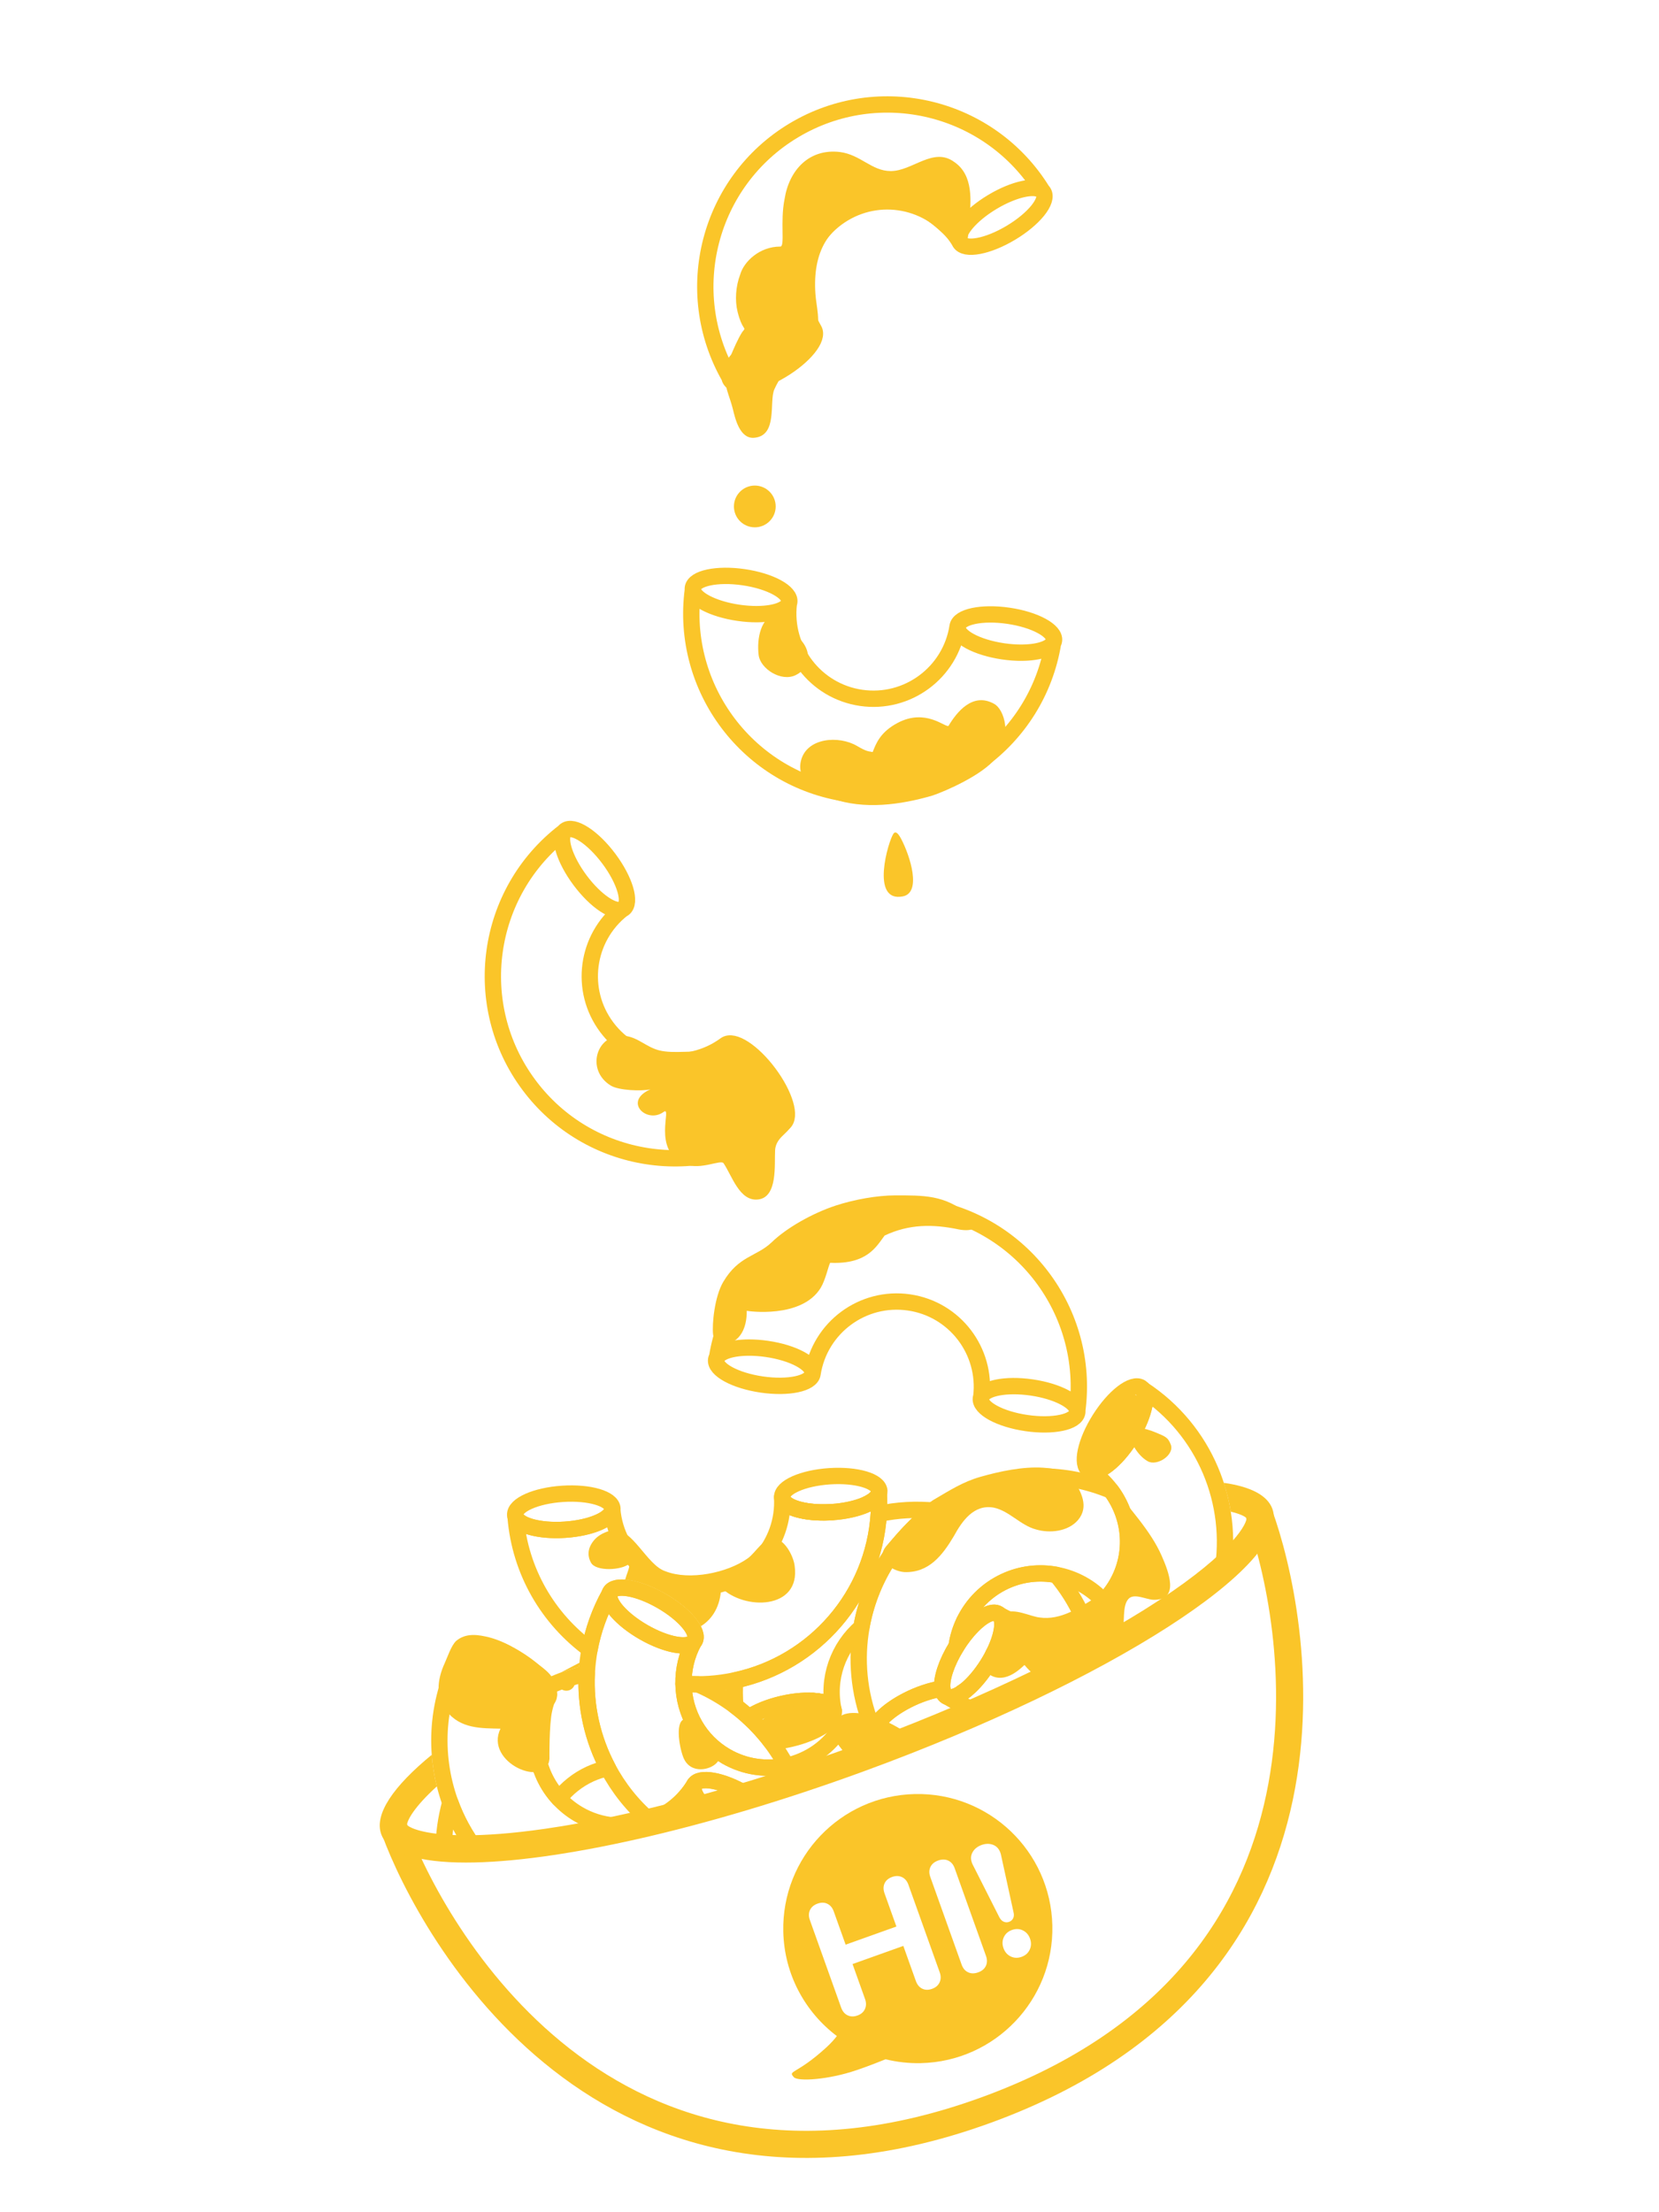 <?xml version="1.0" encoding="utf-8"?>
<!-- Generator: Adobe Illustrator 13.0.0, SVG Export Plug-In . SVG Version: 6.00 Build 14948)  -->
<!DOCTYPE svg PUBLIC "-//W3C//DTD SVG 1.1//EN" "http://www.w3.org/Graphics/SVG/1.1/DTD/svg11.dtd">
<svg version="1.1" xmlns="http://www.w3.org/2000/svg" xmlns:xlink="http://www.w3.org/1999/xlink" x="0px" y="0px" width="600px"
	 height="800px" viewBox="0 0 600 800" enable-background="new 0 0 600 800" xml:space="preserve">
<g id="Layer_5_copy">
	<g>
		<g>
			<path fill="#FAC529" d="M330.827,648.78c-26.87,0.614-48.155,22.896-47.541,49.765c0.354,15.48,7.906,29.096,19.376,37.75
				c-0.978,1.276-2.239,2.679-3.912,4.205c-10.73,9.793-14.004,8.147-11.628,10.684c1.515,1.617,12.51,0.898,22.545-2.517
				c4.099-1.395,7.912-2.878,10.628-3.978c4.08,1.003,8.354,1.5,12.754,1.399c26.873-0.614,48.159-22.896,47.545-49.766
				S357.699,648.167,330.827,648.78z M339.819,716.876c-0.502,1.094-1.412,1.875-2.73,2.346c-1.318,0.472-2.506,0.449-3.56-0.066
				c-1.056-0.516-1.824-1.451-2.31-2.807l-4.522-12.656l-18.362,6.563l4.522,12.655c0.472,1.32,0.456,2.524-0.046,3.617
				c-0.501,1.094-1.394,1.868-2.673,2.325c-1.319,0.472-2.515,0.453-3.589-0.057c-1.073-0.508-1.853-1.44-2.337-2.797
				l-11.327-31.696c-0.471-1.318-0.452-2.515,0.056-3.588c0.509-1.073,1.422-1.845,2.74-2.316c1.318-0.471,2.505-0.45,3.56,0.065
				s1.818,1.432,2.289,2.75l4.301,12.034l18.362-6.562l-4.3-12.035c-0.472-1.318-0.463-2.511,0.027-3.577
				c0.488-1.067,1.394-1.835,2.712-2.307c1.318-0.471,2.515-0.453,3.588,0.055c1.074,0.509,1.846,1.422,2.317,2.74l11.326,31.696
				C340.336,714.579,340.321,715.783,339.819,716.876z M356.553,710.928c-0.508,1.074-1.44,1.854-2.796,2.338
				c-1.356,0.484-2.571,0.473-3.645-0.036c-1.074-0.509-1.853-1.44-2.338-2.797l-11.326-31.696
				c-0.472-1.318-0.453-2.515,0.056-3.589c0.508-1.073,1.44-1.852,2.796-2.336c1.356-0.484,2.571-0.474,3.645,0.035
				c1.074,0.508,1.847,1.421,2.317,2.739l11.327,31.696C357.073,708.639,357.062,709.854,356.553,710.928z M361.393,693.27
				l-9.554-18.888c-0.104-0.174-0.218-0.431-0.339-0.771c-0.498-1.393-0.405-2.679,0.278-3.858c0.684-1.178,1.76-2.029,3.229-2.554
				c1.469-0.525,2.841-0.549,4.116-0.07s2.169,1.434,2.681,2.865c0.121,0.338,0.195,0.609,0.227,0.812l4.504,20.626
				c0.233,0.895,0.196,1.65-0.113,2.271c-0.31,0.62-0.803,1.052-1.48,1.294s-1.334,0.221-1.965-0.063
				C362.342,694.65,361.815,694.096,361.393,693.27z M369.463,707.653c-1.394,0.498-2.706,0.447-3.94-0.153s-2.1-1.596-2.598-2.99
				c-0.498-1.394-0.46-2.714,0.113-3.959c0.575-1.246,1.559-2.118,2.952-2.616s2.708-0.447,3.941,0.152
				c1.233,0.601,2.1,1.597,2.598,2.99c0.498,1.395,0.46,2.714-0.114,3.959C371.842,706.283,370.856,707.155,369.463,707.653z"/>
		</g>
	</g>
</g>
<g id="bowl_copy">
	<path fill="none" stroke="#FAC529" stroke-width="9.806" stroke-linecap="round" stroke-linejoin="round" d="M455.446,547.72
		c13.089,35.842,39.278,164.896-98.576,215.255l0.031-0.011c-137.865,50.338-201.01-65.222-214.1-101.063"/>
	<path fill="none" stroke="#FAC529" stroke-width="1.97" d="M315.012,623.575c-4.473-11.523-5.478-23.635-3.464-35.116
		c-8.36,7.173-12.59,18.583-10.053,30.06c0.001,0.009,0.008,0.016,0.009,0.023c0.807,3.499-6.219,8.115-15.701,10.309
		c-2.414,0.559-4.75,0.902-6.909,1.053c2.027,2.697,3.863,5.585,5.491,8.646c8.161-1.741,15.593-6.74,20.151-14.483
		c0.002-0.003,0.004-0.011,0.006-0.015C305.743,621.959,309.877,621.918,315.012,623.575z"/>
	<path fill="none" stroke="#FAC529" stroke-width="1.97" d="M265.868,607.663c-3.064,0.651-6.209,1.099-9.426,1.311
		c-1.339,0.089-2.67,0.123-3.995,0.13c4.771,2.066,9.302,4.694,13.49,7.85C265.692,613.829,265.672,610.727,265.868,607.663z"/>
	<path fill="none" stroke="#FAC529" stroke-width="1.97" d="M213.353,641.548c-4.54,2.099-8.304,5.177-11.206,8.847
		c1.989,2.147,4.315,4.053,6.969,5.616c8.203,4.833,17.725,5.437,26.036,2.461c-6.366-5.438-11.5-11.933-15.291-19.069
		C217.663,639.871,215.479,640.563,213.353,641.548z"/>
	<path fill="none" stroke="#FAC529" stroke-width="1.97" d="M354.116,619.152c-2.167-0.816-4.315-1.738-6.423-2.797"/>
	<path fill="none" stroke="#FAC529" stroke-width="1.97" d="M335.146,625.893c-3.234,1.508-6.408,2.55-9.211,3.11
		c0.573,0.387,1.095,0.785,1.626,1.179"/>
	<path fill="none" stroke="#FAC529" stroke-width="1.97" d="M399.169,579.069c-4.57-5.023-10.628-8.322-17.152-9.541
		c3.813,4.535,7.039,9.626,9.547,15.185C394.337,583.254,396.91,581.374,399.169,579.069z"/>
	<path fill="none" stroke="#FAC529" stroke-width="5.908" stroke-linecap="round" stroke-linejoin="round" d="M300.152,616.751
		c0.206,0.142,0.403,0.291,0.566,0.453C300.555,617.042,300.357,616.893,300.152,616.751z"/>
	<path fill="none" stroke="#FAC529" stroke-width="5.908" stroke-linecap="round" stroke-linejoin="round" d="M300.756,617.249
		c0.178,0.186,0.335,0.376,0.457,0.578C301.091,617.625,300.934,617.435,300.756,617.249z"/>
	<path fill="none" stroke="#FAC529" stroke-width="5.908" stroke-linecap="round" stroke-linejoin="round" d="M300.718,617.204
		c0.015,0.013,0.025,0.03,0.038,0.045C300.743,617.234,300.732,617.217,300.718,617.204z"/>
	<path fill="none" stroke="#FAC529" stroke-width="5.908" stroke-linecap="round" stroke-linejoin="round" d="M300.028,616.653
		c0.046,0.029,0.08,0.064,0.124,0.098C300.108,616.718,300.074,616.683,300.028,616.653z"/>
	<path fill="none" stroke="#FAC529" stroke-width="5.908" stroke-linecap="round" stroke-linejoin="round" d="M348.156,612.018
		c0.363-0.253,0.733-0.532,1.105-0.832c-0.378,0.306-0.743,0.554-1.113,0.81C348.15,612,348.155,612.011,348.156,612.018z"/>
	<path fill="none" stroke="#FAC529" stroke-width="5.908" stroke-linecap="round" stroke-linejoin="round" d="M299.412,616.319
		c0.214,0.106,0.433,0.212,0.616,0.334C299.844,616.531,299.626,616.426,299.412,616.319z"/>
	<path fill="none" stroke="#FAC529" stroke-width="5.908" stroke-linecap="round" stroke-linejoin="round" d="M347.635,612.366
		c0.144-0.09,0.285-0.185,0.43-0.284c-0.004-0.004-0.008-0.012-0.011-0.018C347.913,612.156,347.771,612.279,347.635,612.366z"/>
	<path fill="none" stroke="#FAC529" stroke-width="5.908" stroke-linecap="round" stroke-linejoin="round" d="M359.193,598.354
		c0.011-0.02,0.02-0.04,0.031-0.06c0,0,0,0-0.001-0.001C359.213,598.314,359.204,598.335,359.193,598.354z"/>
	<path fill="none" stroke="#FAC529" stroke-width="5.908" stroke-linecap="round" stroke-linejoin="round" d="M348.054,612.064
		c0.003,0.006,0.007,0.014,0.011,0.018c0.002,0,0.002,0,0.002,0c-0.004-0.008-0.006-0.015-0.013-0.021
		C348.054,612.064,348.054,612.064,348.054,612.064z"/>
	<path fill="none" stroke="#FAC529" stroke-width="5.908" stroke-linecap="round" stroke-linejoin="round" d="M301.213,617.827
		c0.007,0.018,0.011,0.034,0.02,0.052C301.224,617.861,301.22,617.845,301.213,617.827z"/>
	<path fill="none" stroke="#FAC529" stroke-width="5.908" stroke-linecap="round" stroke-linejoin="round" d="M348.054,612.061
		c0.007,0.007,0.009,0.014,0.013,0.021c0.029-0.02,0.062-0.042,0.09-0.064c-0.001-0.007-0.006-0.018-0.008-0.022
		C348.116,612.016,348.085,612.041,348.054,612.061z"/>
	<path fill="none" stroke="#FAC529" stroke-width="5.908" stroke-linecap="round" stroke-linejoin="round" d="M295.579,615.245
		c0.169,0.021,0.321,0.057,0.485,0.083C295.9,615.302,295.748,615.266,295.579,615.245z"/>
	<path fill="none" stroke="#FAC529" stroke-width="5.908" stroke-linecap="round" stroke-linejoin="round" d="M271.318,649.719
		c-0.542-0.35-1.098-0.696-1.67-1.033c-8.381-4.941-16.656-6.438-18.481-3.342c-0.004,0.005-0.004,0.012-0.008,0.017
		c0.002-0.001,0-0.004,0.002-0.004c-1.164,2.006,0.679,5.433,4.366,8.938"/>
	<path fill="none" stroke="#FAC529" stroke-width="5.908" stroke-linecap="round" stroke-linejoin="round" d="M197.351,614.941
		c0.169-0.115,0.329-0.238,0.466-0.379c0-0.001,0-0.001,0.002-0.004C197.681,614.7,197.522,614.826,197.351,614.941z"/>
	<path fill="none" stroke="#FAC529" stroke-width="5.908" stroke-linecap="round" stroke-linejoin="round" d="M239.202,578.934
		c-8.432-4.854-16.719-6.266-18.51-3.148c-0.121,0.209-0.204,0.436-0.259,0.673c-0.092,0.387-0.099,0.808-0.033,1.259
		c0.006,0.031,0.004,0.059,0.01,0.09c0.074,0.445,0.233,0.92,0.448,1.415c0.025,0.06,0.046,0.117,0.075,0.179
		c0.225,0.482,0.518,0.985,0.862,1.5c0.058,0.082,0.108,0.164,0.166,0.246c0.356,0.51,0.771,1.034,1.234,1.566
		c0.082,0.09,0.162,0.184,0.245,0.276c0.479,0.531,1.008,1.068,1.583,1.608c0.098,0.094,0.202,0.186,0.302,0.275
		c0.598,0.55,1.232,1.095,1.919,1.64c0.1,0.076,0.208,0.158,0.307,0.236c0.718,0.558,1.47,1.109,2.271,1.65
		c0.073,0.051,0.15,0.099,0.225,0.148c0.851,0.566,1.737,1.124,2.668,1.66c0.509,0.294,1.023,0.576,1.533,0.845
		c0.198,0.105,0.395,0.198,0.591,0.299c0.311,0.159,0.621,0.32,0.93,0.468c0.235,0.115,0.468,0.22,0.705,0.324
		c0.263,0.123,0.527,0.249,0.789,0.362c0.255,0.11,0.504,0.209,0.756,0.313c0.238,0.1,0.477,0.2,0.711,0.293
		c0.262,0.102,0.515,0.194,0.773,0.287c0.217,0.081,0.438,0.161,0.654,0.236c0.263,0.091,0.523,0.173,0.784,0.255
		c0.199,0.064,0.395,0.127,0.59,0.186c0.266,0.079,0.528,0.147,0.785,0.218c0.179,0.048,0.36,0.094,0.537,0.138
		c0.266,0.063,0.523,0.121,0.779,0.175c0.159,0.035,0.317,0.066,0.475,0.096c0.261,0.049,0.516,0.091,0.769,0.128
		c0.139,0.021,0.277,0.041,0.412,0.059c0.256,0.031,0.506,0.057,0.749,0.075c0.121,0.008,0.236,0.018,0.352,0.021
		c0.248,0.016,0.491,0.023,0.724,0.022c0.097-0.003,0.194-0.004,0.29-0.008c0.237-0.006,0.467-0.021,0.686-0.043
		c0.08-0.008,0.154-0.021,0.231-0.031c0.221-0.03,0.438-0.063,0.641-0.11c0.062-0.015,0.118-0.033,0.175-0.051
		c0.206-0.054,0.404-0.113,0.587-0.188c0.042-0.016,0.079-0.038,0.122-0.057c0.182-0.082,0.359-0.168,0.519-0.273
		c0.025-0.018,0.044-0.035,0.067-0.054c0.164-0.111,0.317-0.231,0.446-0.373c0.132-0.141,0.257-0.289,0.354-0.455
		C253.023,590.248,247.638,583.789,239.202,578.934z"/>
	<path fill="none" stroke="#FAC529" stroke-width="5.908" stroke-linecap="round" stroke-linejoin="round" d="M299.154,616.181
		c0.096,0.042,0.171,0.094,0.257,0.139C299.325,616.274,299.25,616.223,299.154,616.181z"/>
	<path fill="none" stroke="#FAC529" stroke-width="5.908" stroke-linecap="round" stroke-linejoin="round" d="M189.376,614.978
		c0.143,0.038,0.281,0.075,0.418,0.109c-0.135-0.034-0.275-0.075-0.414-0.111C189.378,614.976,189.378,614.976,189.376,614.978z"/>
	<path fill="none" stroke="#FAC529" stroke-width="5.908" stroke-linecap="round" stroke-linejoin="round" d="M189.242,614.938
		c0.044,0.015,0.089,0.026,0.134,0.04c0.002-0.002,0.002-0.002,0.004-0.002C189.334,614.964,189.288,614.952,189.242,614.938z"/>
	<path fill="none" stroke="#FAC529" stroke-width="5.908" stroke-linecap="round" stroke-linejoin="round" d="M251.161,645.356
		c-0.002,0,0,0.003-0.002,0.004c-1.16,2.006,0.682,5.43,4.367,8.936l0.001-0.001C251.84,650.789,249.998,647.362,251.161,645.356z"
		/>
	<path fill="none" stroke="#FAC529" stroke-width="5.908" stroke-linecap="round" stroke-linejoin="round" d="M294.109,615.098
		c0.51,0.034,1,0.082,1.469,0.147C295.11,615.18,294.619,615.132,294.109,615.098z"/>
	<path fill="none" stroke="#FAC529" stroke-width="5.908" stroke-linecap="round" stroke-linejoin="round" d="M298.113,615.786
		c0.107,0.034,0.195,0.076,0.296,0.111C298.309,615.862,298.22,615.82,298.113,615.786z"/>
	<path fill="none" stroke="#FAC529" stroke-width="5.908" stroke-linecap="round" stroke-linejoin="round" d="M298.41,615.897
		c0.257,0.091,0.517,0.179,0.745,0.283C298.927,616.076,298.667,615.988,298.41,615.897z"/>
	<path fill="none" stroke="#FAC529" stroke-width="5.908" stroke-linecap="round" stroke-linejoin="round" d="M296.917,615.475
		c0.174,0.034,0.323,0.085,0.488,0.126C297.24,615.56,297.091,615.511,296.917,615.475z"/>
	<path fill="none" stroke="#FAC529" stroke-width="5.908" stroke-linecap="round" stroke-linejoin="round" d="M296.063,615.328
		c0.288,0.046,0.582,0.089,0.854,0.146C296.646,615.417,296.352,615.374,296.063,615.328z"/>
	<path fill="none" stroke="#FAC529" stroke-width="5.908" stroke-linecap="round" stroke-linejoin="round" d="M359.225,598.295
		c0.13-0.26,0.267-0.519,0.394-0.777C359.491,597.776,359.354,598.033,359.225,598.295
		C359.225,598.295,359.225,598.295,359.225,598.295z"/>
	<path fill="none" stroke="#FAC529" stroke-width="5.908" stroke-linecap="round" stroke-linejoin="round" d="M297.405,615.601
		c0.238,0.06,0.487,0.118,0.708,0.186C297.892,615.719,297.644,615.66,297.405,615.601z"/>
	<path fill="none" stroke="#FAC529" stroke-width="5.908" stroke-linecap="round" stroke-linejoin="round" d="M313.664,543.874
		c2.271-1.088,3.782-2.381,4.221-3.732c0-0.003,0-0.003,0-0.003C317.449,541.493,315.928,542.786,313.664,543.874z"/>
	<path fill="none" stroke="#FAC529" stroke-width="5.908" stroke-linecap="round" stroke-linejoin="round" d="M283.075,542.299
		c0.069,0.168,0.143,0.335,0.246,0.494c0.012,0.02,0.031,0.037,0.043,0.055c0.238,0.352,0.558,0.684,0.954,1.002
		c2.766,2.205,9.184,3.466,16.558,2.979c0.588-0.037,1.168-0.088,1.741-0.147c0.132-0.015,0.264-0.031,0.396-0.046
		c0.433-0.048,0.863-0.099,1.285-0.158c0.166-0.023,0.327-0.05,0.489-0.075c0.381-0.056,0.757-0.116,1.129-0.182
		c0.179-0.034,0.352-0.065,0.526-0.102c0.345-0.063,0.688-0.131,1.02-0.204c0.185-0.041,0.361-0.083,0.54-0.126
		c0.315-0.072,0.624-0.147,0.93-0.228c0.183-0.05,0.365-0.099,0.545-0.146c0.282-0.08,0.555-0.16,0.825-0.245
		c0.188-0.056,0.374-0.116,0.56-0.177c0.238-0.079,0.474-0.162,0.702-0.244c0.198-0.071,0.395-0.143,0.583-0.213
		c0.191-0.078,0.37-0.153,0.551-0.227c0.214-0.092,0.429-0.18,0.632-0.272c0.114-0.052,0.223-0.107,0.336-0.162
		c2.264-1.088,3.785-2.381,4.221-3.735c0,0,0,0,0,0.003c0.104-0.317,0.165-0.637,0.145-0.96c-0.237-3.587-8.298-5.97-18.006-5.334
		c-9.712,0.642-17.389,4.068-17.154,7.651c0.004,0.077,0.034,0.154,0.048,0.23c0.022,0.148,0.042,0.295,0.092,0.438
		C283.025,542.212,283.056,542.255,283.075,542.299z"/>
	<path fill="none" stroke="#FAC529" stroke-width="5.908" stroke-linecap="round" stroke-linejoin="round" d="M408.742,520.146
		c-5.182,8.219-11.84,13.331-14.884,11.439c0.002,0,0.004,0.003,0.006,0.005C396.91,533.473,403.563,528.361,408.742,520.146z"/>
	<path fill="none" stroke="#FAC529" stroke-width="5.908" stroke-linecap="round" stroke-linejoin="round" d="M442.09,568.713
		c4.323-25.104-6.23-51.465-28.756-66.257c0,0.002,0.002,0.005,0.004,0.007c0.215,0.297,0.385,0.646,0.509,1.049
		c0.011,0.03,0.011,0.071,0.02,0.103c0.349,1.191,0.335,2.789-0.031,4.669c-0.007,0.033-0.012,0.065-0.021,0.101
		c-0.057,0.287-0.127,0.584-0.199,0.884c-0.029,0.116-0.055,0.229-0.087,0.345c-0.067,0.264-0.146,0.535-0.227,0.809
		c-0.048,0.161-0.095,0.32-0.147,0.482c-0.079,0.252-0.165,0.505-0.254,0.763c-0.069,0.195-0.138,0.391-0.211,0.59
		c-0.089,0.239-0.179,0.482-0.276,0.726c-0.089,0.224-0.179,0.451-0.275,0.678c-0.094,0.229-0.192,0.46-0.297,0.691
		c-0.108,0.251-0.225,0.502-0.341,0.753c-0.103,0.22-0.205,0.44-0.313,0.659c-0.133,0.275-0.277,0.552-0.419,0.829
		c-0.105,0.206-0.209,0.412-0.319,0.617c-0.167,0.316-0.347,0.632-0.523,0.946c-0.098,0.172-0.189,0.343-0.29,0.517
		c-0.286,0.492-0.583,0.982-0.894,1.475c-5.179,8.215-11.832,13.326-14.878,11.444c3.176,2.046,5.822,4.598,7.964,7.46
		c7.424,9.927,8.426,23.773,1.415,34.883c-1.192,1.893-2.57,3.6-4.074,5.136c-2.259,2.305-4.832,4.185-7.605,5.644
		c-9.189,4.837-20.571,4.915-30.092-0.733c0,0,0.002,0.002,0.004,0.004c0.129,0.133,0.242,0.286,0.346,0.45
		c0.02,0.029,0.041,0.053,0.058,0.083c0.093,0.155,0.172,0.33,0.244,0.514c0.02,0.048,0.043,0.093,0.061,0.142
		c0.064,0.178,0.113,0.371,0.159,0.572c0.013,0.064,0.034,0.13,0.047,0.2c0.037,0.195,0.063,0.405,0.082,0.62
		c0.008,0.085,0.018,0.169,0.025,0.258c0.011,0.213,0.016,0.437,0.016,0.665c-0.002,0.103-0.002,0.208-0.006,0.315
		c-0.01,0.224-0.027,0.458-0.048,0.695c-0.012,0.125-0.025,0.25-0.041,0.378c-0.028,0.234-0.063,0.474-0.101,0.718
		c-0.026,0.146-0.052,0.293-0.081,0.442c-0.045,0.24-0.097,0.481-0.152,0.73c-0.037,0.166-0.079,0.333-0.122,0.502
		c-0.062,0.246-0.127,0.493-0.199,0.745c-0.052,0.184-0.111,0.373-0.171,0.559c-0.076,0.246-0.151,0.493-0.235,0.744
		c-0.073,0.206-0.15,0.421-0.227,0.632c-0.089,0.239-0.175,0.479-0.268,0.721c-0.091,0.233-0.188,0.469-0.286,0.7
		c-0.097,0.234-0.193,0.472-0.297,0.708c-0.109,0.252-0.229,0.509-0.347,0.765c-0.105,0.222-0.207,0.449-0.314,0.676
		c-0.127,0.259-0.264,0.518-0.394,0.777c-0.012,0.02-0.021,0.04-0.031,0.06c-0.107,0.212-0.213,0.424-0.326,0.64
		c-0.169,0.314-0.351,0.634-0.53,0.953c-0.101,0.179-0.195,0.354-0.298,0.532c-0.29,0.5-0.592,1.001-0.908,1.502
		c-0.573,0.912-1.169,1.775-1.774,2.606c-0.047,0.067-0.098,0.139-0.146,0.207c-0.576,0.782-1.162,1.52-1.753,2.219
		c-0.079,0.09-0.157,0.188-0.234,0.279c-0.575,0.667-1.151,1.286-1.725,1.865c-0.093,0.091-0.186,0.188-0.278,0.279
		c-0.565,0.556-1.129,1.065-1.684,1.526c-0.09,0.072-0.183,0.149-0.274,0.222c-0.372,0.3-0.742,0.579-1.105,0.832
		c-0.028,0.022-0.061,0.045-0.09,0.064c0,0,0,0-0.002,0c-0.145,0.1-0.286,0.194-0.43,0.284c-0.08,0.052-0.157,0.096-0.236,0.146
		c-0.532,0.324-1.053,0.602-1.548,0.808c-0.058,0.023-0.112,0.038-0.168,0.062c-0.505,0.198-0.991,0.341-1.445,0.396
		c-0.025,0.004-0.047,0.001-0.071,0.004c-0.464,0.05-0.898,0.026-1.287-0.085c-0.003,0-0.01,0.001-0.014,0
		c1.582,0.968,3.197,1.843,4.828,2.658c2.107,1.059,4.256,1.98,6.423,2.797"/>
	<path fill="none" stroke="#FAC529" stroke-width="5.908" stroke-linecap="round" stroke-linejoin="round" d="M311.548,588.459
		c-2.014,11.481-1.009,23.593,3.464,35.116c0.585,0.19,1.179,0.392,1.789,0.627c0.47-0.92,1.201-1.897,2.169-2.902
		c0.016-0.018,0.032-0.034,0.048-0.055c0.211-0.214,0.435-0.433,0.666-0.648c0.081-0.075,0.157-0.152,0.241-0.228
		c0.203-0.188,0.422-0.377,0.642-0.565c0.123-0.108,0.244-0.213,0.371-0.319c0.206-0.169,0.419-0.339,0.635-0.511
		c0.162-0.124,0.323-0.247,0.487-0.374c0.207-0.155,0.419-0.312,0.634-0.467c0.195-0.138,0.391-0.276,0.588-0.41
		c0.208-0.145,0.416-0.288,0.634-0.431c0.226-0.147,0.456-0.292,0.688-0.441c0.208-0.13,0.413-0.261,0.628-0.392
		c0.26-0.155,0.529-0.312,0.798-0.467c0.198-0.116,0.397-0.232,0.601-0.347c0.318-0.175,0.643-0.347,0.971-0.519
		c0.168-0.089,0.333-0.182,0.506-0.268c0.506-0.26,1.021-0.513,1.55-0.76c2.103-0.979,4.181-1.758,6.147-2.343
		c0.093-0.028,0.188-0.06,0.277-0.087c0.45-0.129,0.893-0.244,1.329-0.353c0.06-0.015,0.12-0.034,0.181-0.048
		c0.967-0.237,1.894-0.416,2.776-0.543c0.02-0.001,0.041-0.007,0.061-0.008c0.13-0.019,0.254-0.029,0.381-0.045
		c-0.433-3.48,1.445-9.381,5.139-15.329c0.462-3.141,1.387-6.193,2.77-9.04c2.983-6.142,8.015-11.336,14.689-14.445
		c6.044-2.816,12.524-3.468,18.611-2.331c6.524,1.219,12.582,4.518,17.152,9.541c1.504-1.536,2.882-3.243,4.074-5.136
		c7.011-11.109,6.009-24.956-1.415-34.883c-16.5-6.9-35.73-7.103-53.222,1.043c-3.799,1.771-7.342,3.869-10.626,6.223
		C323.731,556.536,314.468,571.823,311.548,588.459z"/>
	<path fill="none" stroke="#FAC529" stroke-width="5.908" stroke-linecap="round" stroke-linejoin="round" d="M265.868,607.663
		c-0.195,3.063-0.175,6.166,0.068,9.29c1.705,1.28,3.344,2.648,4.924,4.101c0.016-0.011,0.032-0.022,0.047-0.035
		c0.029-0.02,0.052-0.035,0.082-0.056c0.245-0.165,0.504-0.326,0.77-0.489c0.1-0.06,0.194-0.12,0.295-0.182
		c0.237-0.141,0.485-0.276,0.736-0.415c0.145-0.08,0.29-0.159,0.44-0.238c0.235-0.124,0.476-0.243,0.72-0.366
		c0.184-0.088,0.369-0.179,0.562-0.267c0.232-0.11,0.47-0.218,0.709-0.323c0.218-0.097,0.442-0.19,0.667-0.285
		c0.23-0.096,0.464-0.191,0.704-0.287c0.251-0.101,0.51-0.193,0.769-0.29c0.23-0.082,0.455-0.168,0.688-0.251
		c0.291-0.099,0.586-0.197,0.883-0.293c0.22-0.072,0.434-0.145,0.656-0.213c0.343-0.107,0.692-0.205,1.042-0.305
		c0.191-0.053,0.377-0.109,0.569-0.161c0.548-0.148,1.106-0.289,1.671-0.42c0.592-0.138,1.181-0.261,1.762-0.373
		c0.052-0.011,0.1-0.018,0.152-0.026c0.53-0.101,1.055-0.193,1.575-0.273c0.067-0.01,0.13-0.016,0.195-0.024
		c0.499-0.075,0.995-0.144,1.481-0.199c0.222-0.023,0.435-0.039,0.652-0.06c0.327-0.034,0.658-0.068,0.975-0.091
		c0.193-0.014,0.375-0.02,0.566-0.03c0.332-0.019,0.669-0.041,0.994-0.052c0.313-0.01,0.611-0.006,0.913-0.006
		c0.189,0,0.386-0.008,0.572-0.004c0.439,0.007,0.861,0.027,1.274,0.052c0.041,0.004,0.085,0.004,0.126,0.007
		c0.51,0.034,1,0.082,1.469,0.147c0.169,0.021,0.321,0.057,0.485,0.083c0.288,0.046,0.582,0.089,0.854,0.146
		c0.174,0.036,0.323,0.085,0.488,0.126c0.238,0.06,0.487,0.118,0.708,0.186c0.107,0.034,0.195,0.076,0.296,0.111
		c0.257,0.091,0.517,0.179,0.745,0.283c0.096,0.042,0.171,0.094,0.257,0.139c0.214,0.106,0.433,0.212,0.616,0.334
		c0.046,0.029,0.08,0.064,0.124,0.098c0.206,0.142,0.403,0.291,0.566,0.453c0.015,0.013,0.025,0.03,0.038,0.045
		c0.178,0.186,0.335,0.376,0.457,0.578c0.007,0.018,0.011,0.034,0.02,0.052c0.114,0.203,0.209,0.415,0.263,0.64
		c-2.538-11.477,1.692-22.887,10.053-30.06c2.92-16.636,12.184-31.923,26.433-42.143c-6.584-0.642-13.366-0.294-20.166,1.16
		C315.957,576.887,294.619,601.557,265.868,607.663z"/>
	<path fill="none" stroke="#FAC529" stroke-width="5.908" stroke-linecap="round" stroke-linejoin="round" d="M284.317,543.85
		c2.763,2.205,9.182,3.466,16.558,2.979C293.501,547.315,287.083,546.055,284.317,543.85z"/>
	<path fill="none" stroke="#FAC529" stroke-width="5.908" stroke-linecap="round" stroke-linejoin="round" d="M255.525,654.296
		c-3.685-3.506-5.526-6.93-4.367-8.936c-3.812,6.325-9.543,10.8-16.007,13.111c-8.311,2.976-17.833,2.372-26.036-2.461
		c-2.654-1.563-4.979-3.469-6.969-5.616c-8.816-9.529-10.899-23.957-4.331-35.832c-0.137,0.141-0.296,0.264-0.466,0.379
		c-0.018,0.012-0.033,0.026-0.05,0.036c-0.16,0.104-0.34,0.191-0.531,0.271c-0.041,0.017-0.074,0.038-0.116,0.054
		c-0.182,0.073-0.381,0.131-0.584,0.183c-0.063,0.014-0.12,0.033-0.18,0.047c-0.202,0.045-0.416,0.076-0.636,0.104
		c-0.079,0.012-0.158,0.023-0.241,0.031c-0.215,0.02-0.442,0.03-0.673,0.034c-0.102,0.003-0.204,0.004-0.31,0.004
		c-0.227-0.001-0.461-0.012-0.702-0.027c-0.124-0.007-0.247-0.018-0.374-0.028c-0.236-0.02-0.479-0.046-0.727-0.082
		c-0.142-0.019-0.289-0.039-0.436-0.064c-0.242-0.038-0.491-0.082-0.745-0.131c-0.164-0.032-0.327-0.069-0.495-0.106
		c-0.25-0.056-0.501-0.112-0.759-0.179c-0.137-0.034-0.275-0.071-0.418-0.109c-0.044-0.014-0.09-0.025-0.134-0.04
		c-0.252-0.07-0.506-0.142-0.764-0.22c-0.202-0.061-0.406-0.131-0.612-0.197c-0.254-0.082-0.506-0.164-0.764-0.258
		c-0.221-0.078-0.446-0.163-0.671-0.25c-0.248-0.092-0.494-0.185-0.749-0.287c-0.24-0.096-0.486-0.203-0.734-0.307
		c-0.242-0.104-0.48-0.205-0.725-0.314c-0.265-0.118-0.533-0.248-0.8-0.372c-0.23-0.112-0.459-0.216-0.692-0.33
		c-0.31-0.153-0.624-0.32-0.938-0.484c-0.19-0.101-0.381-0.193-0.575-0.299c-0.506-0.274-1.016-0.559-1.525-0.86
		c-0.917-0.543-1.792-1.106-2.633-1.679c-0.081-0.055-0.167-0.107-0.246-0.164c-0.785-0.543-1.524-1.097-2.228-1.654
		c-0.111-0.089-0.227-0.176-0.336-0.264c-0.667-0.542-1.291-1.089-1.873-1.633c-0.11-0.102-0.222-0.206-0.331-0.31
		c-0.558-0.536-1.071-1.069-1.539-1.601c-0.091-0.102-0.179-0.201-0.266-0.306c-0.45-0.527-0.856-1.047-1.202-1.555
		c-0.062-0.09-0.117-0.176-0.172-0.266c-0.339-0.514-0.624-1.015-0.841-1.494c-0.028-0.066-0.052-0.128-0.076-0.196
		c-0.208-0.49-0.365-0.964-0.434-1.404c-0.005-0.033-0.002-0.064-0.005-0.099c-0.062-0.448-0.052-0.87,0.042-1.252
		c0.004-0.012-0.002-0.026,0.002-0.033c-9.925,17.405-11.038,37.481-4.708,55.017c2.238,6.205,5.443,12.067,9.491,17.399"/>
	<path fill="none" stroke="#FAC529" stroke-width="5.908" stroke-linecap="round" stroke-linejoin="round" d="M167.518,598.234
		c0.069,0.44,0.225,0.914,0.434,1.404c0.024,0.068,0.048,0.13,0.076,0.196c0.218,0.479,0.502,0.98,0.841,1.494
		c0.056,0.09,0.11,0.176,0.172,0.266c0.346,0.508,0.752,1.027,1.202,1.555c0.087,0.104,0.175,0.204,0.266,0.306
		c0.467,0.531,0.981,1.064,1.539,1.601c0.109,0.104,0.221,0.208,0.331,0.31c0.582,0.544,1.206,1.091,1.873,1.633
		c0.109,0.088,0.225,0.175,0.336,0.264c0.704,0.558,1.442,1.111,2.228,1.654c0.079,0.057,0.165,0.109,0.246,0.164
		c0.84,0.572,1.715,1.136,2.633,1.679c0.51,0.302,1.02,0.586,1.525,0.86c0.194,0.105,0.384,0.198,0.575,0.299
		c0.314,0.164,0.627,0.331,0.938,0.484c0.232,0.114,0.461,0.218,0.692,0.33c0.267,0.124,0.535,0.254,0.8,0.372
		c0.245,0.109,0.483,0.21,0.725,0.314c0.249,0.104,0.494,0.211,0.734,0.307c0.255,0.103,0.5,0.195,0.749,0.287
		c0.225,0.087,0.45,0.172,0.671,0.25c0.257,0.094,0.51,0.176,0.764,0.258c0.206,0.066,0.41,0.137,0.612,0.197
		c0.257,0.078,0.511,0.149,0.764,0.22c0.046,0.015,0.092,0.026,0.138,0.038c0.139,0.036,0.279,0.077,0.414,0.111
		c0.258,0.066,0.51,0.123,0.759,0.179c0.167,0.037,0.331,0.074,0.495,0.106c0.254,0.049,0.502,0.093,0.745,0.131
		c0.147,0.025,0.294,0.046,0.436,0.064c0.249,0.036,0.491,0.063,0.727,0.082c0.127,0.011,0.25,0.021,0.374,0.028
		c0.24,0.016,0.475,0.026,0.702,0.027c0.105,0,0.208-0.001,0.31-0.004c0.231-0.004,0.458-0.015,0.673-0.034
		c0.083-0.008,0.162-0.02,0.241-0.031c0.221-0.027,0.434-0.059,0.636-0.104c0.06-0.014,0.117-0.033,0.18-0.047
		c0.203-0.052,0.402-0.109,0.584-0.183c0.042-0.016,0.075-0.037,0.116-0.054c0.19-0.08,0.371-0.167,0.531-0.271
		c0.017-0.01,0.032-0.024,0.05-0.036c0.171-0.115,0.331-0.241,0.468-0.383c-0.002,0.003-0.002,0.003-0.002,0.004
		c0.136-0.141,0.261-0.291,0.359-0.456c0.596-1.012,0.419-2.389-0.365-3.953c-1.618-3.23-5.862-7.271-11.51-10.601
		c-8.383-4.94-16.656-6.439-18.479-3.342c-0.124,0.209-0.208,0.434-0.268,0.673c-0.094,0.382-0.104,0.804-0.042,1.252
		C167.516,598.17,167.512,598.201,167.518,598.234z"/>
	<path fill="none" stroke="#FAC529" stroke-width="5.908" stroke-linecap="round" stroke-linejoin="round" d="M172.339,669.267
		c-4.048-5.332-7.253-11.194-9.491-17.399c-1.552,5.578-2.366,11.371-2.412,17.225"/>
	<path fill="none" stroke="#FAC529" stroke-width="5.908" stroke-linecap="round" stroke-linejoin="round" d="M310.744,636.559
		c0.618-0.227,1.227-0.458,1.844-0.682c-0.556-0.402-1.126-0.8-1.636-1.208c-0.021-0.018-0.044-0.035-0.066-0.052
		c-4.981-4.003-7.676-8.213-6.351-10.552c-4.558,7.743-11.99,12.742-20.151,14.483c-7.179,1.531-14.918,0.556-21.783-3.396
		c-9.749-5.613-15.234-15.744-15.398-26.226c-0.083-5.114,1.083-10.312,3.674-15.108h-0.002c-0.129,0.142-0.283,0.262-0.446,0.373
		c-0.023,0.019-0.042,0.036-0.067,0.054c-0.16,0.105-0.337,0.191-0.519,0.273c-0.042,0.019-0.08,0.041-0.122,0.057
		c-0.183,0.074-0.381,0.134-0.587,0.188c-0.057,0.018-0.113,0.036-0.175,0.051c-0.202,0.048-0.419,0.08-0.641,0.11
		c-0.077,0.011-0.151,0.023-0.231,0.031c-0.219,0.022-0.449,0.037-0.686,0.043c-0.096,0.004-0.193,0.005-0.29,0.008
		c-0.233,0.001-0.476-0.007-0.724-0.022c-0.116-0.004-0.231-0.014-0.352-0.021c-0.243-0.019-0.492-0.044-0.749-0.075
		c-0.134-0.018-0.272-0.037-0.412-0.059c-0.253-0.037-0.508-0.079-0.769-0.128c-0.158-0.029-0.315-0.061-0.475-0.096
		c-0.256-0.054-0.514-0.111-0.779-0.175c-0.177-0.044-0.358-0.09-0.537-0.138c-0.257-0.07-0.52-0.139-0.785-0.218
		c-0.196-0.059-0.392-0.121-0.59-0.186c-0.261-0.082-0.521-0.164-0.784-0.255c-0.216-0.075-0.437-0.155-0.654-0.236
		c-0.258-0.093-0.511-0.186-0.773-0.287c-0.235-0.093-0.473-0.193-0.711-0.293c-0.252-0.104-0.5-0.202-0.756-0.313
		c-0.262-0.113-0.525-0.239-0.789-0.362c-0.237-0.104-0.47-0.209-0.705-0.324c-0.309-0.147-0.619-0.309-0.93-0.468
		c-0.196-0.101-0.393-0.193-0.591-0.299c-0.51-0.269-1.023-0.551-1.533-0.845c-0.931-0.536-1.818-1.094-2.668-1.66
		c-0.074-0.05-0.151-0.098-0.225-0.148c-0.802-0.541-1.553-1.093-2.271-1.65c-0.1-0.078-0.208-0.16-0.307-0.236
		c-0.688-0.545-1.322-1.09-1.919-1.64c-0.101-0.09-0.205-0.182-0.302-0.275c-0.575-0.54-1.104-1.077-1.583-1.608
		c-0.083-0.093-0.163-0.187-0.245-0.276c-0.463-0.532-0.878-1.057-1.234-1.566c-0.058-0.082-0.108-0.164-0.166-0.246
		c-0.344-0.515-0.637-1.018-0.862-1.5c-0.028-0.062-0.05-0.119-0.075-0.179c-0.215-0.495-0.375-0.97-0.448-1.415
		c-0.005-0.031-0.004-0.059-0.01-0.09c-0.065-0.451-0.059-0.872,0.033-1.259c0.002-0.012-0.004-0.023,0-0.033
		c-3.561,6.396-5.922,13.141-7.193,19.972c-0.545,2.92-0.887,5.856-1.031,8.79c-0.581,11.903,2.089,23.743,7.652,34.216
		c3.791,7.137,8.925,13.631,15.291,19.069c6.464-2.312,12.196-6.786,16.007-13.111c0.004-0.005,0.004-0.012,0.008-0.017
		c1.825-3.097,10.1-1.6,18.481,3.342c0.572,0.337,1.129,0.684,1.67,1.033"/>
	<path fill="none" stroke="#FAC529" stroke-width="5.908" stroke-linecap="round" stroke-linejoin="round" d="M198.176,614.106
		c-0.098,0.165-0.223,0.315-0.359,0.456c-6.569,11.875-4.486,26.303,4.331,35.832c2.902-3.67,6.667-6.748,11.206-8.847
		c2.126-0.984,4.31-1.677,6.508-2.146c-5.563-10.473-8.233-22.313-7.652-34.216c-4.583,1.008-9.129,2.504-13.563,4.555
		c-0.285,0.13-0.554,0.276-0.834,0.412C198.595,611.718,198.772,613.095,198.176,614.106z"/>
	<path fill="none" stroke="#FAC529" stroke-width="5.908" stroke-linecap="round" stroke-linejoin="round" d="M220.433,576.425
		c-0.004,0.01,0.002,0.021,0,0.033c0.056-0.237,0.138-0.464,0.259-0.673c1.791-3.117,10.078-1.705,18.51,3.148
		c8.436,4.855,13.821,11.314,12.027,14.431c-0.097,0.166-0.222,0.314-0.354,0.455h0.002c-2.591,4.797-3.756,9.994-3.674,15.108
		c1.731,0.127,3.479,0.188,5.243,0.176c1.325-0.007,2.656-0.041,3.995-0.13c3.217-0.212,6.362-0.659,9.426-1.311
		c28.751-6.106,50.089-30.776,51.947-60.187c0.153-2.416,0.188-4.862,0.07-7.335c-0.438,1.352-1.95,2.645-4.221,3.732
		c-0.113,0.055-0.222,0.11-0.336,0.162c-0.203,0.093-0.418,0.181-0.632,0.272c-0.181,0.073-0.359,0.148-0.551,0.227
		c-0.188,0.07-0.385,0.142-0.583,0.213c-0.229,0.082-0.464,0.165-0.702,0.244c-0.186,0.061-0.372,0.121-0.56,0.177
		c-0.271,0.085-0.543,0.165-0.825,0.245c-0.18,0.048-0.362,0.097-0.545,0.146c-0.306,0.08-0.614,0.155-0.93,0.228
		c-0.179,0.043-0.355,0.085-0.54,0.126c-0.332,0.073-0.675,0.141-1.02,0.204c-0.175,0.036-0.348,0.067-0.526,0.102
		c-0.372,0.065-0.748,0.126-1.129,0.182c-0.162,0.025-0.323,0.052-0.489,0.075c-0.422,0.06-0.853,0.11-1.285,0.158
		c-0.132,0.015-0.264,0.031-0.396,0.046c-0.573,0.06-1.153,0.11-1.741,0.147c-7.376,0.487-13.794-0.773-16.558-2.979
		c-0.396-0.318-0.715-0.65-0.954-1.002c-0.012-0.018-0.031-0.035-0.043-0.055c-0.103-0.159-0.177-0.326-0.246-0.494
		c-0.019-0.044-0.049-0.087-0.065-0.131c-0.051-0.144-0.07-0.29-0.092-0.438c-0.012-0.072-0.041-0.142-0.046-0.215
		c0.95,16.864-11.846,31.378-28.737,32.489c-16.7,1.103-31.138-11.321-32.683-27.886c-0.002,0.003-0.002,0.009-0.004,0.011
		c-0.028,0.177-0.086,0.352-0.153,0.524c-0.016,0.039-0.023,0.077-0.039,0.113c-0.071,0.164-0.165,0.328-0.268,0.49
		c-0.03,0.047-0.054,0.095-0.084,0.142c-0.106,0.156-0.231,0.306-0.364,0.459c-0.047,0.055-0.089,0.108-0.142,0.163
		c-0.134,0.143-0.287,0.282-0.446,0.424c-0.067,0.061-0.132,0.119-0.204,0.18c-0.16,0.132-0.333,0.261-0.515,0.39
		c-0.091,0.067-0.181,0.131-0.275,0.195c-0.181,0.122-0.371,0.237-0.568,0.356c-0.119,0.07-0.236,0.138-0.359,0.208
		c-0.196,0.107-0.4,0.216-0.609,0.32c-0.143,0.072-0.291,0.145-0.441,0.214c-0.209,0.099-0.423,0.195-0.645,0.29
		c-0.169,0.074-0.346,0.144-0.525,0.215c-0.217,0.087-0.439,0.175-0.667,0.259c-0.2,0.072-0.406,0.141-0.613,0.212
		c-0.223,0.077-0.448,0.15-0.681,0.223c-0.232,0.073-0.469,0.142-0.708,0.211c-0.227,0.063-0.45,0.127-0.683,0.191
		c-0.26,0.067-0.527,0.131-0.792,0.194c-0.229,0.056-0.456,0.111-0.692,0.163c-0.285,0.063-0.581,0.119-0.874,0.178
		c-0.229,0.044-0.452,0.093-0.684,0.134c-0.326,0.058-0.66,0.109-0.995,0.16c-0.213,0.033-0.421,0.069-0.636,0.101
		c-0.388,0.056-0.783,0.099-1.181,0.146c-0.171,0.02-0.34,0.042-0.516,0.061c-0.577,0.059-1.16,0.11-1.754,0.148
		c-0.59,0.041-1.175,0.066-1.752,0.085c-0.16,0.004-0.316,0.002-0.473,0.004c-0.412,0.01-0.825,0.019-1.231,0.014
		c-0.198-0.002-0.39-0.01-0.584-0.014c-0.357-0.008-0.715-0.015-1.063-0.03c-0.208-0.012-0.412-0.025-0.62-0.036
		c-0.325-0.022-0.649-0.041-0.968-0.067c-0.208-0.018-0.41-0.038-0.614-0.063c-0.305-0.027-0.609-0.062-0.906-0.098
		c-0.204-0.026-0.399-0.056-0.6-0.085c-0.283-0.041-0.564-0.082-0.836-0.13c-0.199-0.035-0.391-0.069-0.585-0.108
		c-0.26-0.05-0.515-0.102-0.766-0.158c-0.19-0.042-0.373-0.084-0.556-0.13c-0.24-0.06-0.475-0.122-0.704-0.187
		c-0.177-0.051-0.35-0.099-0.521-0.151c-0.217-0.068-0.427-0.14-0.634-0.212c-0.162-0.056-0.324-0.112-0.479-0.175
		c-0.197-0.072-0.381-0.152-0.565-0.231c-0.146-0.063-0.294-0.127-0.434-0.193c-0.175-0.083-0.332-0.17-0.494-0.258
		c-0.128-0.069-0.261-0.138-0.383-0.211c-0.151-0.092-0.287-0.188-0.424-0.284c-0.106-0.074-0.219-0.147-0.316-0.222
		c-0.132-0.102-0.244-0.211-0.361-0.318c-0.079-0.073-0.169-0.148-0.243-0.224c-0.123-0.131-0.223-0.27-0.321-0.404
		c-0.042-0.057-0.096-0.111-0.134-0.169c-0.121-0.193-0.223-0.395-0.294-0.596c1.595,19.819,11.844,36.922,26.769,47.855
		C214.511,589.565,216.872,582.821,220.433,576.425z"/>
	<path fill="none" stroke="#FAC529" stroke-width="5.908" stroke-linecap="round" stroke-linejoin="round" d="M327.562,630.182
		c-0.531-0.394-1.053-0.792-1.626-1.179c-0.912-0.618-1.873-1.224-2.88-1.802c-2.125-1.225-4.242-2.228-6.247-2.996
		c-0.002,0-0.006,0-0.008-0.003c-0.61-0.235-1.204-0.437-1.789-0.627c-5.135-1.657-9.269-1.616-10.471,0.476
		c-0.002,0.004-0.004,0.012-0.006,0.015v-0.002c-1.323,2.338,1.369,6.551,6.351,10.554c0.022,0.017,0.045,0.034,0.066,0.052
		c0.51,0.408,1.08,0.806,1.636,1.208"/>
	<path fill="none" stroke="#FAC529" stroke-width="5.908" stroke-linecap="round" stroke-linejoin="round" d="M318.97,621.3
		c-0.968,1.005-1.699,1.982-2.169,2.902c0.002,0.003,0.006,0.003,0.008,0.003C317.274,623.285,318.005,622.306,318.97,621.3z"/>
	<path fill="none" stroke="#FAC529" stroke-width="5.908" stroke-linecap="round" stroke-linejoin="round" d="M347.693,616.355
		c-1.631-0.815-3.246-1.69-4.828-2.658c0.004,0.001,0.011,0,0.014,0c-0.229-0.065-0.446-0.158-0.646-0.283
		c-0.806-0.507-1.264-1.466-1.425-2.74c-0.127,0.016-0.251,0.026-0.381,0.045c-0.02,0.001-0.041,0.007-0.061,0.008
		c-0.883,0.127-1.81,0.306-2.776,0.543c-0.061,0.014-0.121,0.033-0.181,0.048c-0.437,0.108-0.879,0.224-1.329,0.353
		c-0.09,0.027-0.185,0.059-0.277,0.087c-1.967,0.585-4.045,1.363-6.147,2.343c-0.528,0.247-1.044,0.5-1.55,0.76
		c-0.173,0.086-0.338,0.179-0.506,0.268c-0.328,0.172-0.652,0.344-0.971,0.519c-0.203,0.114-0.402,0.23-0.601,0.347
		c-0.269,0.155-0.538,0.312-0.798,0.467c-0.215,0.131-0.42,0.262-0.628,0.392c-0.231,0.149-0.462,0.294-0.688,0.441
		c-0.218,0.143-0.426,0.286-0.634,0.431c-0.197,0.134-0.393,0.272-0.588,0.41c-0.215,0.155-0.427,0.312-0.634,0.467
		c-0.164,0.127-0.325,0.25-0.487,0.374c-0.216,0.172-0.429,0.342-0.635,0.511c-0.127,0.106-0.248,0.211-0.371,0.319
		c-0.22,0.188-0.438,0.377-0.642,0.565c-0.084,0.075-0.16,0.152-0.241,0.228c-0.231,0.216-0.455,0.435-0.666,0.648
		c-0.016,0.021-0.032,0.037-0.048,0.055c-0.965,1.006-1.695,1.985-2.161,2.905c2.005,0.769,4.122,1.771,6.247,2.996
		c1.007,0.578,1.968,1.184,2.88,1.802c2.803-0.561,5.977-1.603,9.211-3.11"/>
	<path fill="none" stroke="#FAC529" stroke-width="5.908" stroke-linecap="round" stroke-linejoin="round" d="M301.495,618.519
		c-0.054-0.225-0.148-0.437-0.263-0.64c0.118,0.207,0.211,0.42,0.264,0.648C301.496,618.527,301.496,618.523,301.495,618.519z"/>
	<path fill="none" stroke="#FAC529" stroke-width="5.908" stroke-linecap="round" stroke-linejoin="round" d="M408.742,520.146
		c0.311-0.492,0.607-0.982,0.894-1.475c0.101-0.174,0.192-0.345,0.29-0.517c0.177-0.314,0.356-0.63,0.523-0.946
		c0.11-0.205,0.214-0.411,0.319-0.617c0.142-0.277,0.286-0.554,0.419-0.829c0.107-0.219,0.21-0.439,0.313-0.659
		c0.116-0.251,0.232-0.502,0.341-0.753c0.104-0.231,0.203-0.463,0.297-0.691c0.097-0.227,0.187-0.454,0.275-0.678
		c0.098-0.243,0.188-0.486,0.276-0.726c0.073-0.199,0.142-0.395,0.211-0.59c0.089-0.258,0.175-0.511,0.254-0.763
		c0.053-0.162,0.1-0.321,0.147-0.482c0.08-0.273,0.159-0.545,0.227-0.809c0.032-0.115,0.058-0.229,0.087-0.345
		c0.072-0.3,0.143-0.597,0.199-0.884c0.009-0.035,0.014-0.067,0.021-0.101c0.362-1.878,0.38-3.478,0.031-4.669
		c-0.009-0.031-0.009-0.072-0.02-0.103c-0.124-0.402-0.294-0.752-0.509-1.049c-0.198-0.272-0.422-0.515-0.696-0.688
		c-3.039-1.916-9.708,3.202-14.9,11.433c-5.191,8.231-6.935,16.457-3.896,18.372c0.004,0.004,0.013,0.006,0.019,0.011
		c-0.002-0.002-0.004-0.005-0.006-0.005C396.902,533.478,403.561,528.365,408.742,520.146z"/>
	<path fill="none" stroke="#FAC529" stroke-width="5.908" stroke-linecap="round" stroke-linejoin="round" d="M285.803,628.851
		c9.482-2.193,16.508-6.81,15.701-10.309c-0.001-0.008-0.008-0.015-0.009-0.023c0.001,0.005,0.001,0.009,0.001,0.009
		c-0.053-0.229-0.146-0.441-0.264-0.648c-0.009-0.018-0.013-0.034-0.02-0.052c-0.122-0.202-0.279-0.393-0.457-0.578
		c-0.013-0.015-0.023-0.032-0.038-0.045c-0.163-0.162-0.36-0.312-0.566-0.453c-0.044-0.033-0.078-0.068-0.124-0.098
		c-0.184-0.122-0.402-0.228-0.616-0.334c-0.086-0.045-0.161-0.097-0.257-0.139c-0.228-0.104-0.487-0.192-0.745-0.283
		c-0.101-0.035-0.189-0.077-0.296-0.111c-0.221-0.067-0.47-0.126-0.708-0.186c-0.165-0.041-0.314-0.092-0.488-0.126
		c-0.271-0.058-0.565-0.101-0.854-0.146c-0.164-0.026-0.316-0.063-0.485-0.083c-0.469-0.065-0.959-0.113-1.469-0.147
		c-0.041-0.003-0.085-0.003-0.126-0.007c-0.414-0.024-0.835-0.045-1.274-0.052c-0.186-0.004-0.383,0.004-0.572,0.004
		c-0.302,0-0.6-0.004-0.913,0.006c-0.325,0.011-0.662,0.033-0.994,0.052c-0.19,0.011-0.373,0.017-0.566,0.03
		c-0.317,0.022-0.648,0.057-0.975,0.091c-0.217,0.021-0.43,0.036-0.652,0.06c-0.487,0.056-0.983,0.124-1.481,0.199
		c-0.065,0.009-0.128,0.015-0.195,0.024c-0.52,0.08-1.045,0.173-1.575,0.273c-0.052,0.009-0.1,0.016-0.152,0.026
		c-0.581,0.112-1.169,0.235-1.762,0.373c-0.565,0.131-1.124,0.271-1.671,0.42c-0.192,0.052-0.378,0.108-0.569,0.161
		c-0.35,0.1-0.699,0.197-1.042,0.305c-0.222,0.068-0.436,0.141-0.656,0.213c-0.297,0.096-0.592,0.194-0.883,0.293
		c-0.233,0.083-0.458,0.169-0.688,0.251c-0.259,0.097-0.518,0.189-0.769,0.29c-0.24,0.096-0.473,0.191-0.704,0.287
		c-0.225,0.095-0.449,0.188-0.667,0.285c-0.24,0.105-0.477,0.213-0.709,0.323c-0.192,0.088-0.377,0.179-0.562,0.267
		c-0.245,0.123-0.485,0.242-0.72,0.366c-0.151,0.079-0.295,0.158-0.44,0.238c-0.251,0.139-0.5,0.274-0.736,0.415
		c-0.102,0.062-0.195,0.122-0.295,0.182c-0.266,0.163-0.525,0.324-0.77,0.489c-0.029,0.021-0.052,0.036-0.082,0.056
		c-0.015,0.013-0.031,0.024-0.047,0.035c2.912,2.675,5.608,5.623,8.033,8.85C281.053,629.753,283.389,629.409,285.803,628.851z"/>
	<path fill="none" stroke="#FAC529" stroke-width="5.908" stroke-linecap="round" stroke-linejoin="round" d="M351.347,588.283
		c-0.84-0.707-1.719-1.365-2.631-1.979c-1.383,2.847-2.308,5.899-2.77,9.04c0.062-0.1,0.117-0.2,0.18-0.302
		C347.774,592.434,349.569,590.142,351.347,588.283z"/>
	<path fill="none" stroke="#FAC529" stroke-width="5.908" stroke-linecap="round" stroke-linejoin="round" d="M342.232,613.414
		c0.2,0.125,0.417,0.218,0.646,0.283c0.389,0.111,0.823,0.135,1.287,0.085c0.024-0.003,0.046,0,0.071-0.004
		c0.454-0.056,0.94-0.198,1.445-0.396c0.056-0.023,0.11-0.038,0.168-0.062c0.495-0.206,1.016-0.483,1.548-0.808
		c0.079-0.051,0.156-0.095,0.236-0.146c0.137-0.087,0.278-0.21,0.419-0.302c0,0,0,0,0-0.004c0.031-0.02,0.063-0.045,0.095-0.065
		c0.37-0.256,0.735-0.504,1.113-0.81c0.092-0.072,0.185-0.149,0.274-0.222c0.555-0.461,1.118-0.971,1.684-1.526
		c0.093-0.091,0.186-0.188,0.278-0.279c0.573-0.579,1.149-1.198,1.725-1.865c0.077-0.092,0.155-0.189,0.234-0.279
		c0.591-0.699,1.177-1.437,1.753-2.219c0.049-0.068,0.1-0.14,0.146-0.207c0.605-0.831,1.201-1.694,1.774-2.606
		c0.316-0.501,0.618-1.002,0.908-1.502c0.103-0.179,0.197-0.354,0.298-0.532c0.18-0.319,0.361-0.639,0.53-0.953
		c0.113-0.216,0.219-0.428,0.326-0.64c0.011-0.02,0.02-0.04,0.03-0.061c0.131-0.261,0.268-0.518,0.395-0.776
		c0.107-0.227,0.209-0.454,0.314-0.676c0.118-0.256,0.237-0.513,0.347-0.765c0.104-0.236,0.2-0.474,0.297-0.708
		c0.098-0.231,0.195-0.467,0.286-0.7c0.093-0.242,0.179-0.481,0.268-0.721c0.076-0.211,0.153-0.426,0.227-0.632
		c0.084-0.251,0.159-0.498,0.235-0.744c0.06-0.186,0.119-0.375,0.171-0.559c0.072-0.252,0.138-0.499,0.199-0.745
		c0.043-0.169,0.085-0.336,0.122-0.502c0.056-0.249,0.107-0.49,0.152-0.73c0.029-0.149,0.055-0.296,0.081-0.442
		c0.038-0.244,0.072-0.483,0.101-0.718c0.016-0.128,0.029-0.253,0.041-0.378c0.021-0.237,0.038-0.472,0.048-0.695
		c0.004-0.107,0.004-0.213,0.006-0.315c0-0.229-0.005-0.452-0.016-0.665c-0.008-0.089-0.018-0.173-0.025-0.258
		c-0.02-0.215-0.045-0.425-0.082-0.62c-0.013-0.07-0.034-0.136-0.047-0.2c-0.046-0.201-0.095-0.395-0.159-0.572
		c-0.018-0.049-0.041-0.094-0.061-0.142c-0.072-0.184-0.151-0.358-0.244-0.514c-0.017-0.03-0.038-0.054-0.058-0.083
		c-0.104-0.164-0.217-0.317-0.346-0.45c-0.137-0.141-0.281-0.271-0.446-0.373c-2.076-1.311-5.845,0.666-9.683,4.673
		c-1.777,1.858-3.572,4.15-5.221,6.76c-0.063,0.102-0.118,0.202-0.18,0.302c-3.693,5.948-5.571,11.849-5.139,15.329
		C340.969,611.948,341.427,612.907,342.232,613.414z"/>
	<path fill="none" stroke="#FAC529" stroke-width="5.908" stroke-linecap="round" stroke-linejoin="round" d="M413.338,502.463
		c0.215,0.297,0.385,0.646,0.509,1.049C413.723,503.109,413.553,502.76,413.338,502.463z"/>
	<path fill="none" stroke="#FAC529" stroke-width="5.908" stroke-linecap="round" stroke-linejoin="round" d="M361.029,583.61
		c0.165,0.103,0.31,0.232,0.446,0.373c-0.002-0.002-0.004-0.004-0.004-0.004c9.521,5.648,20.902,5.57,30.092,0.733
		c-2.508-5.559-5.734-10.649-9.547-15.185c-6.087-1.137-12.567-0.485-18.611,2.331c-6.675,3.109-11.706,8.304-14.689,14.445
		c0.912,0.613,1.791,1.271,2.631,1.979C355.185,584.276,358.953,582.3,361.029,583.61z"/>
	<path fill="none" stroke="#FAC529" stroke-width="5.908" stroke-linecap="round" stroke-linejoin="round" d="M413.847,503.512
		c0.011,0.03,0.011,0.071,0.02,0.103C413.857,503.583,413.857,503.542,413.847,503.512z"/>
	<path fill="none" stroke="#FAC529" stroke-width="5.908" stroke-linecap="round" stroke-linejoin="round" d="M270.86,621.054
		c-1.58-1.452-3.22-2.82-4.924-4.101c-4.188-3.155-8.719-5.783-13.49-7.85c-1.764,0.012-3.512-0.049-5.243-0.176
		c0.164,10.481,5.649,20.612,15.398,26.226c6.865,3.951,14.604,4.927,21.783,3.396c-1.628-3.061-3.463-5.948-5.491-8.646
		C276.468,626.677,273.772,623.729,270.86,621.054z"/>
	<path fill="none" stroke="#FAC529" stroke-width="5.908" stroke-linecap="round" stroke-linejoin="round" d="M304.535,624.063
		v0.002c-1.325,2.339,1.369,6.549,6.351,10.552C305.904,630.614,303.212,626.401,304.535,624.063z"/>
	<path fill="none" stroke="#FAC529" stroke-width="5.908" stroke-linecap="round" stroke-linejoin="round" d="M413.866,503.614
		c0.349,1.191,0.331,2.791-0.031,4.669C414.201,506.403,414.215,504.806,413.866,503.614z"/>
	<g>
		<path fill="#FAC529" d="M255.527,654.295c0.947,0.9,1.983,1.802,3.157,2.688c-1.173-0.887-2.209-1.788-3.158-2.688
			L255.527,654.295"/>
	</g>
	<g>
		<g>
			<path fill="#FAC529" d="M442.574,536.226c9.602,1.363,15.78,4.451,17.589,9.401c7.291,19.964-58.941,62.496-147.937,94.998
				c-58.121,21.227-111.582,32.926-143.706,32.926c-17.065,0-28.105-3.3-30.635-10.225c-2.62-7.174,4.264-17.264,18.273-28.752
				c0.292,3.862,0.9,7.69,1.827,11.437c-8.174,7.428-10.676,12.171-10.797,13.918c1.362,1.403,7.379,3.765,21.371,3.765
				c7.211,0,16.54-0.627,28.441-2.336c31.622-4.541,71.341-15.189,111.849-29.981c40.501-14.793,77.736-32.251,104.845-49.158
				c29.998-18.71,36.959-30.236,37.168-33.194c-0.668-0.686-2.469-1.596-5.741-2.352
				C444.555,543.126,443.682,539.64,442.574,536.226 M209.567,601.288c-0.054,0.521-0.088,1.038-0.129,1.554
				c-2.25,0.569-4.493,1.217-6.71,2.024C204.965,603.674,207.251,602.482,209.567,601.288"/>
		</g>
	</g>
	<path fill="none" stroke="#FAC529" stroke-width="5.908" stroke-linecap="round" stroke-linejoin="round" d="M187.22,549.71
		c0.073,0.075,0.164,0.15,0.243,0.224c0.117,0.107,0.229,0.217,0.361,0.318c0.097,0.074,0.21,0.147,0.316,0.222
		c0.138,0.097,0.273,0.192,0.424,0.284c0.122,0.073,0.254,0.142,0.383,0.211c0.162,0.088,0.319,0.175,0.494,0.258
		c0.139,0.066,0.287,0.13,0.434,0.193c0.184,0.079,0.369,0.159,0.565,0.231c0.155,0.063,0.317,0.119,0.479,0.175
		c0.207,0.072,0.417,0.144,0.634,0.212c0.171,0.053,0.345,0.101,0.521,0.151c0.229,0.064,0.463,0.127,0.704,0.187
		c0.183,0.046,0.365,0.088,0.556,0.13c0.25,0.057,0.506,0.108,0.766,0.158c0.194,0.039,0.386,0.073,0.585,0.108
		c0.272,0.048,0.554,0.089,0.836,0.13c0.201,0.029,0.396,0.059,0.6,0.085c0.296,0.036,0.601,0.07,0.906,0.098
		c0.204,0.024,0.406,0.045,0.614,0.063c0.319,0.026,0.644,0.045,0.968,0.067c0.208,0.011,0.413,0.024,0.62,0.036
		c0.348,0.016,0.706,0.022,1.063,0.03c0.195,0.004,0.387,0.012,0.584,0.014c0.406,0.005,0.82-0.004,1.231-0.014
		c0.157-0.002,0.313,0,0.473-0.004c0.577-0.019,1.162-0.044,1.752-0.085c0.594-0.038,1.177-0.09,1.754-0.148
		c0.175-0.019,0.345-0.041,0.516-0.061c0.398-0.047,0.793-0.09,1.181-0.146c0.215-0.031,0.423-0.067,0.636-0.101
		c0.335-0.051,0.669-0.103,0.995-0.16c0.232-0.041,0.456-0.09,0.684-0.134c0.293-0.059,0.589-0.114,0.874-0.178
		c0.237-0.052,0.463-0.107,0.692-0.163c0.265-0.063,0.533-0.127,0.792-0.194c0.232-0.064,0.456-0.128,0.683-0.191
		c0.239-0.069,0.475-0.138,0.708-0.211c0.233-0.072,0.458-0.146,0.681-0.223c0.207-0.071,0.413-0.14,0.613-0.212
		c0.229-0.084,0.45-0.172,0.667-0.259c0.179-0.071,0.355-0.141,0.525-0.215c0.222-0.095,0.436-0.191,0.645-0.29
		c0.15-0.069,0.298-0.142,0.441-0.214c0.209-0.104,0.413-0.213,0.609-0.32c0.123-0.07,0.24-0.138,0.359-0.208
		c0.197-0.119,0.387-0.234,0.568-0.356c0.094-0.064,0.185-0.128,0.275-0.195c0.182-0.129,0.355-0.258,0.515-0.39
		c0.071-0.061,0.137-0.119,0.204-0.18c0.16-0.142,0.312-0.281,0.446-0.424c0.053-0.055,0.095-0.108,0.142-0.163
		c0.133-0.153,0.258-0.303,0.364-0.459c0.03-0.047,0.054-0.095,0.084-0.142c0.103-0.162,0.197-0.326,0.268-0.49
		c0.016-0.036,0.023-0.074,0.039-0.113c0.067-0.173,0.125-0.348,0.153-0.524c0.035-0.194,0.054-0.39,0.042-0.584
		c-0.237-3.585-8.297-5.969-18.012-5.332c-9.707,0.639-17.389,4.063-17.15,7.65c0.03,0.443,0.181,0.868,0.437,1.273
		c0.039,0.058,0.093,0.112,0.134,0.169C186.997,549.44,187.098,549.579,187.22,549.71z"/>
</g>
<g id="flyrin_mac">
	<path fill="none" stroke="#FAC529" stroke-width="5.908" stroke-linecap="round" stroke-linejoin="round" d="M282.494,406.524
		c-29.097,20.88-69.674,14.698-91.174-14.133c-21.555-28.901-15.831-69.686,12.661-91.584c-2.065,2.698,0.369,10.226,5.809,17.521
		c5.51,7.386,12.111,11.875,15.242,10.517c-13.053,10.306-15.629,29.18-5.624,42.593c10.119,13.568,29.259,16.415,42.894,6.451
		c-2.859,2.163-0.477,10.21,5.332,18C272.928,402.989,279.232,407.401,282.494,406.524z M220.219,310.554
		c-5.818-7.801-12.869-12.385-15.748-10.236c-2.879,2.146-0.498,10.211,5.318,18.01c5.82,7.803,12.869,12.385,15.747,10.236
		C228.416,326.417,226.035,318.353,220.219,310.554z M278.059,388.11c-5.818-7.798-12.867-12.383-15.749-10.233
		c-2.878,2.147-0.496,10.21,5.323,18.011c5.816,7.801,12.867,12.382,15.746,10.237C286.257,403.979,283.877,395.912,278.059,388.11z
		 M380.85,232.561c-5.81,35.341-38.872,59.661-74.462,54.479c-35.678-5.197-60.47-38.082-55.808-73.713
		c0.446,3.368,7.492,6.97,16.496,8.282c9.12,1.325,16.961-0.167,18.214-3.341c-1.942,16.516,9.583,31.684,26.143,34.095
		c16.748,2.438,32.296-9.084,34.891-25.771c-0.492,3.552,6.884,7.557,16.496,8.957C371.585,236.826,379.165,235.49,380.85,232.561z
		 M268.955,208.737c-9.628-1.4-17.857,0.342-18.373,3.898c-0.519,3.552,6.866,7.573,16.494,8.975
		c9.632,1.402,17.856-0.342,18.373-3.896C285.967,214.158,278.583,210.139,268.955,208.737z M364.695,222.678
		c-9.63-1.402-17.854,0.343-18.374,3.899c-0.517,3.555,6.871,7.57,16.498,8.972c9.63,1.404,17.854-0.342,18.371-3.896
		C381.708,228.101,374.325,224.081,364.695,222.678z M263.826,136.409c-17.827-31.061-7.566-70.804,23.292-89.275
		c30.939-18.515,70.933-8.69,89.833,21.874c-2.473-2.329-10.21-0.669-18.02,4.004c-7.905,4.734-13.039,10.846-12.007,14.097
		c-8.929-14.028-27.445-18.503-41.805-9.909c-14.522,8.693-19.294,27.448-10.76,42.021c-1.863-3.064-10.111-1.508-18.446,3.481
		C268.312,127.25,263.282,133.075,263.826,136.409z M365.608,84.174c8.35-4.998,13.625-11.547,11.777-14.63
		c-1.84-3.081-10.105-1.529-18.455,3.467c-8.352,4.999-13.623,11.548-11.778,14.627C348.997,90.722,357.262,89.171,365.608,84.174z
		 M282.593,133.862c8.349-4.999,13.623-11.546,11.778-14.631c-1.847-3.082-10.109-1.526-18.458,3.471
		c-8.351,4.996-13.622,11.545-11.776,14.628C265.978,140.409,274.242,138.86,282.593,133.862z M259.345,490.797
		c5.812-35.342,38.875-59.661,74.464-54.48c35.679,5.194,60.471,38.08,55.807,73.714c-0.446-3.37-7.492-6.971-16.497-8.284
		c-9.118-1.324-16.96,0.167-18.214,3.343c1.944-16.518-9.58-31.685-26.14-34.095c-16.748-2.438-32.299,9.086-34.894,25.77
		c0.493-3.55-6.881-7.556-16.496-8.958C268.609,486.531,261.032,487.869,259.345,490.797z M371.242,514.619
		c9.629,1.401,17.856-0.343,18.374-3.898c0.518-3.553-6.869-7.572-16.497-8.975c-9.632-1.402-17.856,0.342-18.371,3.896
		C354.229,509.197,361.614,513.217,371.242,514.619z M275.503,500.681c9.628,1.398,17.854-0.343,18.369-3.9
		c0.52-3.554-6.867-7.57-16.496-8.975c-9.628-1.401-17.854,0.345-18.374,3.898C258.486,495.257,265.873,499.276,275.503,500.681z"/>
</g>
<g id="Layer_7">
	<g>
		<g>
			<path fill="#FAC529" d="M266.767,112.799c-1.035-4.14-0.696-9.284,0.944-13.552c1.314-4.594,6.936-10.085,14.498-10.085
				c1.783,0-0.114-8.919,1.53-17.125c1.64-10.503,8.862-18.382,20.021-17.068c7.552,0.984,11.49,6.893,18.385,6.893
				c7.878,0,15.426-8.862,22.976-3.282c7.022,4.766,6.12,14.347,5.348,21.704c-0.164,1.59-0.175,8.843-1.923,9.673
				c-3.381,1.604-4.589-2.534-5.62-3.622c-2.248-2.375-6.559-6.222-9.406-7.765c-6.183-3.347-13.638-4.23-20.656-1.874
				c-13.527,4.541-18.958,14.57-17.964,29.479c0.317,4.767,2.011,10.009,0.09,14.771c-1.41,3.489-5.384,6.343-7.803,9.218
				c-2.777,3.298-5.36,6.664-7.131,10.625c-1.977,4.414,1.386,16.921-7.408,17.53c-5.16,0.357-6.808-7.146-7.618-10.456
				c-1.079-4.4-3.36-8.725-2.83-13.081c0.293-2.396,5.089-13.8,6.775-15.363C269.779,118.356,268.342,119.103,266.767,112.799z
				 M272.984,175.594c-4.169,0-7.551,3.381-7.551,7.552c0,4.171,3.382,7.552,7.551,7.552c4.173,0,7.554-3.381,7.554-7.552
				C280.538,178.975,277.157,175.594,272.984,175.594z M289.064,230.849c-4.091-3.952-5.678-9.277-8.28-8.802
				c-5.497,1.003-7.179,8.668-6.4,14.894c0.61,4.873,8.135,9.793,13.415,7.188C293.632,241.251,293.39,235.026,289.064,230.849z
				 M359.563,254.543c-7.878-4.431-13.688,3.232-16.525,7.96c-1.183,0.652-8.266-6.475-18.433-1.066
				c-6.151,3.273-7.726,7.278-8.988,10.522c-1.577-0.315-2.069-0.093-5.672-2.208c-6.604-3.878-18.3-3.022-20.299,5.472
				c-1.717,7.302,6.072,11.653,11.488,13.623c11.325,3.939,24.291,2.297,36.108-1.15c4.485-1.495,18.016-7.348,22.813-13.458
				C366.32,266.26,363.189,256.496,359.563,254.543z M323.13,301.483c-1.813,2.524-8.505,24.977,3.372,22.682
				c6.882-1.33,2.702-14.534-0.579-20.792C324.431,300.527,323.623,300.798,323.13,301.483z M256.684,380.689
				c-5.365-1.072-12.983,0.498-18.243-0.838c-4.795-1.219-7.631-4.706-12.41-5.246c-10.32-1.166-14.417,12.387-5.067,18.013
				c2.844,1.711,11.063,2.062,14.288,1.308c-10.086,4.412-1.262,12.607,4.728,8.194c3.439-2.535-4.621,14.052,7.877,18.909
				c5.674,2.207,12.923-1.891,13.868-0.315c3.052,4.58,5.767,13.791,12.422,13.06c7.193-0.79,5.892-12.663,6.175-17.784
				c0.313-5.675,6.933-6.62,5.671-10.718c-1.575-4.727-12.526-21.242-15.992-24.396C265.273,377.41,262.04,381.95,256.684,380.689z
				 M257.889,482.511c0.616,5.662,12.31,5.293,12.186-8.493c0.247,0.123,19.818,2.954,26.711-8.247
				c1.754-2.853,2.708-7.632,3.447-9.108c13.416,0.614,16.74-5.909,19.695-9.849c8.861-4.185,17.479-4.185,26.834-2.216
				c5.168,0.985,8.861-0.738,3.446-5.415c-8.618-7.139-16.248-6.894-26.589-6.894c-6.16,0-14.596,1.444-21.417,3.693
				c-8.443,2.782-17.831,8.12-23.142,13.293c-5.416,5.171-11.894,4.826-17.479,14.279
				C258.381,468.971,257.5,478.928,257.889,482.511z M320.503,559.157c-4.104,4.924,2.133,9.025,6.564,9.355
				c8.863,0.327,13.786-6.075,17.889-12.968c2.954-5.416,7.223-11.65,14.443-10.34c5.58,1.151,9.684,6.401,15.265,7.879
				c4.923,1.476,11.65,0.82,15.264-3.447c3.938-4.758,1.148-10.011-1.644-14.442c-2.462-3.61-6.893-4.103-10.995-4.431
				c-7.222-0.493-15.756,1.313-22.648,3.282c-6.401,1.806-11.161,4.925-17.07,8.371C331.006,546.52,320.503,559.157,320.503,559.157
				z M403.877,569.004c-1.784,4.265-2.954,5.745-7.057,8.371c-6.073,3.773-13.131,8.696-20.845,7.55
				c-3.281-0.33-9.354-3.611-12.637-1.479c-1.806,1.148-1.806,3.939-2.298,5.746c-0.655,3.116-6.695,13.787-3.611,16.083
				c6.402,4.759,13.13-3.611,13.13-3.119c2.135,2.463,4.596,5.746,12.309,4.433c9.554-1.629,19.532-6.072,22.978-16.25
				c1.149-3.281-0.163-9.518,2.3-12.145c1.969-2.134,6.234,0.166,8.861,0.329c9.849,0.329,5.581-10.341,3.118-15.919
				c-4.103-9.355-11.815-17.07-17.725-25.276C402.4,537.328,409.785,554.89,403.877,569.004z M199.707,618.731
				c0.658-3.283,2.299-5.58,1.314-9.027c-0.821-3.446-2.955-5.251-5.745-7.386c-5.251-4.103-11.49-8.368-18.218-10.175
				c-3.939-0.983-8.534-1.806-12.144,1.313c-1.806,1.806-3.033,5.71-4.104,8.043c-2.791,6.074-3.282,12.474,0.658,17.232
				c5.087,6.564,12.8,6.239,19.529,6.401c-5.908,12.311,16.575,21.832,17.725,10.998
				C198.722,636.131,198.558,623.49,199.707,618.731z M250.286,583.748c1.312,1.441,2.42,2.845,3.18,4.338
				c4.316-2.627,7.17-7.49,7.328-13.995c8.356,8.357,28.785,8.049,26.617-7.736c-0.309-3.095-3.094-8.977-6.809-9.903
				c-4.333-0.929-7.118,4.95-10.213,7.118c-7.43,5.26-21.047,8.048-29.713,4.643c-6.809-2.167-12.071-16.095-19.189-14.856
				c0,0-4.168,0.664-6.679,3.667c-1.508,1.803-2.939,4.689-1.059,8.094c1.802,3.262,11.143,2.786,13.929,0.31
				c0,1.787-1.044,3.784-1.587,5.817c4.255,0.333,9.338,2.141,14.583,5.129C244.566,578.613,247.859,581.172,250.286,583.748z
				 M247.286,621.774c-3.249,1.322-1.42,11.004,0.038,14.195c2.014,4.419,6.853,4.49,10.022,2.896
				c4.061-2.039,4.211-6.633,1.318-8.601C255.481,628.1,251.621,620.011,247.286,621.774z M206.644,604.007
				c-1.727,0-4.942,2.558-4.942,4.285s1.402,3.13,3.129,3.13c1.729,0,3.131-1.402,3.131-3.13S208.373,604.007,206.644,604.007z
				 M285.781,617.498c-6.88,1.492-11.997,4.8-11.434,7.393c0.562,2.591,6.59,3.48,13.47,1.988c6.874-1.49,11.992-4.798,11.431-7.388
				C298.683,616.897,292.655,616.007,285.781,617.498z M408.316,518.025c0.106,2.854,2.938,8.267,6.799,10.42
				c3.363,1.878,9.767-2.343,8.311-6.063c-1.041-2.658-1.957-2.888-5.505-4.389C414,516.333,408.209,515.171,408.316,518.025z
				 M321.814,624.809c-4.268-1.643-21.335-6.237-15.1,4.594c4.597,8.863,21.664,1.314,9.521-5.252 M402.234,528.959
				c2.297-2.298,15.101-24.618,7.551-24.618c-5.908-0.329-19.038,20.68-16.084,25.274L402.234,528.959z"/>
		</g>
	</g>
</g>
</svg>
